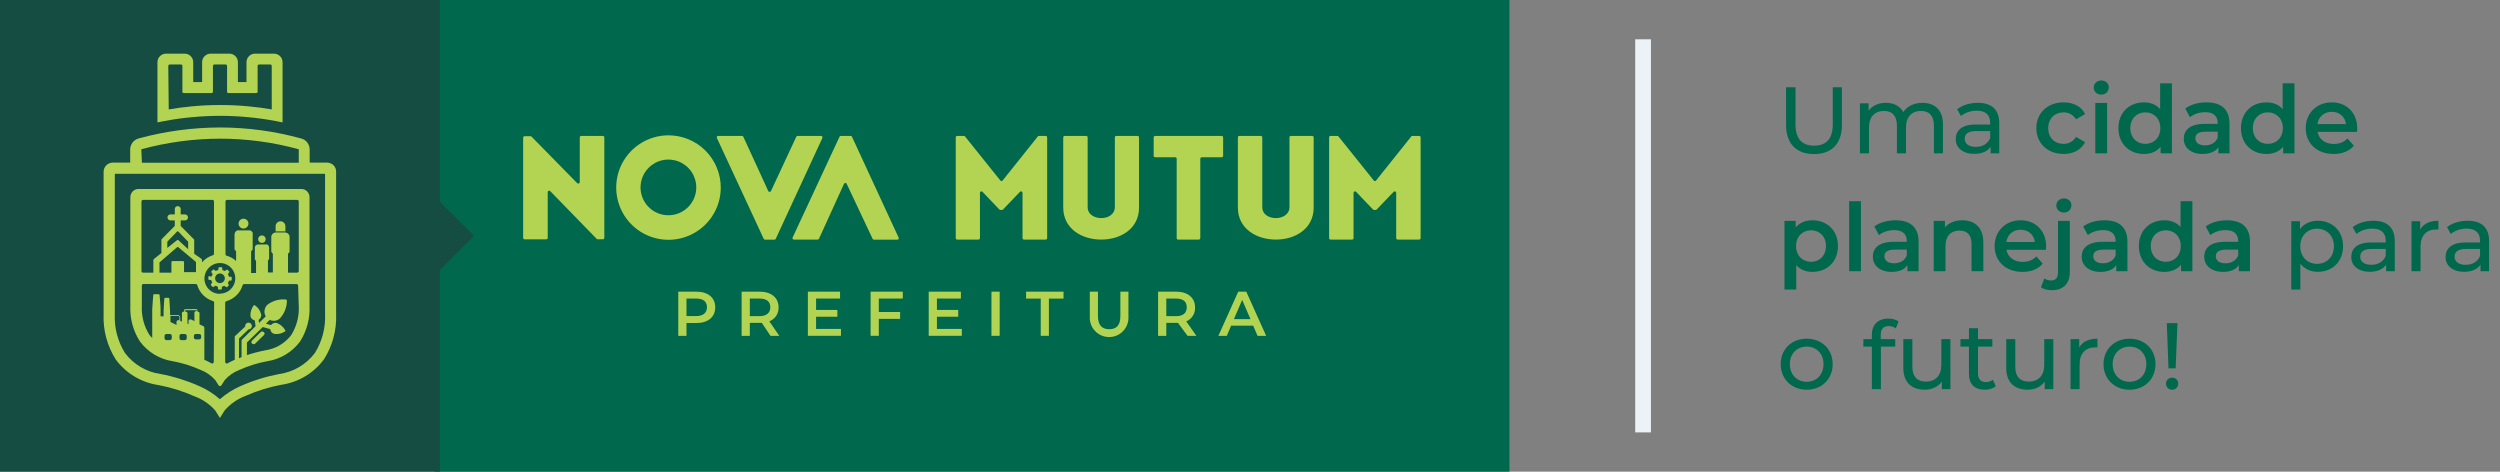 <svg width="318" height="60" viewBox="0 0 318 60" fill="none" xmlns="http://www.w3.org/2000/svg">
<rect x="0" y="0" width="318" height="60" fill="#808080" stroke="none"/>
<path d="M192 0H55.275V60H192V0Z" fill="#00684C"/>
<path d="M55.95 0H0V60H55.95V0Z" fill="#164D42"/>
<path fill-rule="evenodd" clip-rule="evenodd" d="M55.275 24.987L60.292 30L55.275 35.013V24.987Z" fill="#164D42"/>
<path fill-rule="evenodd" clip-rule="evenodd" d="M27.999 14.734C26.812 14.734 25.615 14.791 24.427 14.905C23.222 15.013 22.024 15.181 20.836 15.408L20.028 15.57V7.908C20.026 7.767 20.053 7.627 20.107 7.496C20.161 7.366 20.241 7.248 20.342 7.149C20.441 7.048 20.559 6.967 20.689 6.912C20.82 6.856 20.96 6.827 21.102 6.826H23.506C23.647 6.827 23.787 6.856 23.918 6.912C24.048 6.967 24.166 7.048 24.265 7.149C24.466 7.351 24.578 7.624 24.579 7.908V10.443H25.71V7.908C25.708 7.767 25.735 7.627 25.788 7.496C25.842 7.366 25.922 7.248 26.023 7.149C26.122 7.048 26.24 6.967 26.371 6.912C26.501 6.856 26.642 6.827 26.783 6.826H29.187C29.329 6.827 29.469 6.856 29.599 6.912C29.73 6.967 29.848 7.048 29.947 7.149C30.147 7.351 30.26 7.624 30.261 7.908V10.443H31.353V7.908C31.353 7.764 31.382 7.621 31.438 7.487C31.494 7.354 31.577 7.234 31.68 7.133C31.784 7.032 31.907 6.953 32.041 6.9C32.176 6.847 32.32 6.822 32.465 6.826H34.868C35.01 6.827 35.15 6.856 35.281 6.912C35.411 6.967 35.529 7.048 35.628 7.149C35.829 7.351 35.941 7.624 35.942 7.908V15.57L35.125 15.408C33.947 15.181 32.757 15.013 31.562 14.905C30.375 14.791 29.187 14.734 27.999 14.734ZM21.455 8.259C21.424 8.292 21.406 8.337 21.406 8.383L21.463 13.918C22.413 13.756 23.363 13.623 24.313 13.538C25.548 13.415 26.783 13.358 28.018 13.358C29.253 13.356 30.486 13.416 31.714 13.538C32.664 13.623 33.614 13.756 34.564 13.918V8.383C34.564 8.337 34.547 8.292 34.515 8.259C34.483 8.225 34.44 8.205 34.393 8.203H32.94C32.894 8.205 32.85 8.225 32.818 8.259C32.786 8.292 32.769 8.337 32.769 8.383V11.668C32.766 11.714 32.746 11.758 32.713 11.789C32.679 11.821 32.634 11.839 32.588 11.839H29.054C29.009 11.839 28.965 11.821 28.933 11.789C28.901 11.757 28.883 11.713 28.883 11.668V8.383C28.883 8.337 28.865 8.292 28.833 8.259C28.802 8.225 28.758 8.205 28.712 8.203H27.258C27.212 8.205 27.169 8.225 27.137 8.259C27.105 8.292 27.087 8.337 27.087 8.383V11.668C27.085 11.714 27.065 11.758 27.031 11.789C26.997 11.821 26.953 11.839 26.907 11.839H23.382C23.359 11.84 23.335 11.836 23.314 11.829C23.292 11.82 23.272 11.808 23.255 11.792C23.238 11.776 23.224 11.757 23.215 11.736C23.206 11.714 23.201 11.691 23.201 11.668V8.383C23.201 8.337 23.184 8.292 23.152 8.259C23.12 8.225 23.077 8.205 23.03 8.203H21.577C21.531 8.205 21.487 8.225 21.455 8.259ZM38.727 24.116C38.854 24.168 38.97 24.245 39.068 24.342V24.351C39.164 24.447 39.241 24.561 39.293 24.686C39.345 24.812 39.372 24.947 39.371 25.082V38.924C39.445 40.507 39.03 42.074 38.184 43.415C37.685 44.094 37.056 44.668 36.333 45.103C35.611 45.538 34.809 45.826 33.975 45.95C32.77 46.173 31.597 46.54 30.479 47.041C29.744 47.314 29.091 47.768 28.579 48.361L28.161 49.016C28.14 49.045 28.114 49.069 28.082 49.086C28.051 49.102 28.016 49.111 27.98 49.111C27.946 49.11 27.913 49.101 27.883 49.085C27.853 49.068 27.828 49.044 27.809 49.016L27.391 48.361C26.876 47.771 26.224 47.318 25.491 47.041C24.373 46.54 23.199 46.173 21.995 45.95C21.16 45.826 20.359 45.538 19.636 45.103C18.914 44.668 18.285 44.094 17.786 43.415C16.933 42.077 16.512 40.509 16.579 38.924V25.082C16.579 24.945 16.605 24.809 16.657 24.682C16.71 24.555 16.786 24.439 16.883 24.342C16.979 24.245 17.093 24.169 17.218 24.117C17.344 24.064 17.479 24.038 17.615 24.038H38.326C38.464 24.038 38.6 24.064 38.727 24.116ZM18.053 25.489C18.015 25.527 17.995 25.579 17.995 25.633V34.481C17.997 34.533 18.019 34.583 18.056 34.62C18.093 34.656 18.142 34.678 18.194 34.681H19.506V33.105C19.506 33.074 19.513 33.044 19.526 33.016C19.539 32.988 19.558 32.963 19.581 32.943L20.532 32.184V30.541C20.532 30.511 20.539 30.48 20.552 30.452C20.565 30.425 20.584 30.4 20.608 30.38L22.232 28.737V28.035H21.681C21.58 28.035 21.484 27.995 21.412 27.924C21.341 27.852 21.301 27.756 21.301 27.655C21.301 27.554 21.341 27.458 21.412 27.387C21.484 27.315 21.58 27.275 21.681 27.275H22.232V26.658C22.224 26.604 22.227 26.549 22.242 26.496C22.256 26.443 22.283 26.394 22.318 26.352C22.354 26.31 22.398 26.277 22.448 26.254C22.498 26.231 22.552 26.219 22.608 26.219C22.662 26.219 22.717 26.231 22.767 26.254C22.817 26.277 22.861 26.31 22.897 26.352C22.932 26.394 22.958 26.443 22.973 26.496C22.988 26.549 22.991 26.604 22.983 26.658V27.275H23.534C23.635 27.275 23.731 27.315 23.802 27.387C23.874 27.458 23.914 27.554 23.914 27.655C23.914 27.756 23.874 27.852 23.802 27.924C23.731 27.995 23.635 28.035 23.534 28.035H22.983V28.737L24.607 30.38C24.632 30.396 24.653 30.417 24.669 30.441C24.686 30.466 24.697 30.493 24.702 30.522V32.279L25.652 32.943C25.676 32.977 25.689 33.016 25.691 33.057V33.37C25.733 33.315 25.781 33.264 25.833 33.218C26.182 32.873 26.609 32.616 27.078 32.468C27.119 32.456 27.154 32.431 27.18 32.397C27.206 32.363 27.22 32.321 27.22 32.279V25.633C27.22 25.579 27.199 25.527 27.162 25.489C27.125 25.45 27.074 25.427 27.021 25.424H18.194C18.141 25.427 18.09 25.45 18.053 25.489ZM22.608 31.403C22.588 31.403 22.569 31.411 22.555 31.424L20.285 33.38V34.681H21.805V33.332C21.805 33.301 21.816 33.271 21.837 33.248C21.859 33.225 21.888 33.211 21.919 33.209H23.296C23.327 33.211 23.356 33.225 23.378 33.248C23.399 33.271 23.41 33.301 23.41 33.332V34.614H24.93V33.323L22.66 31.424C22.646 31.411 22.627 31.403 22.608 31.403ZM21.282 30.741V31.538L22.546 30.532C22.564 30.519 22.585 30.512 22.608 30.512C22.63 30.512 22.651 30.519 22.669 30.532L23.933 31.699V30.75L22.669 29.43C22.651 29.424 22.631 29.424 22.612 29.43C22.602 29.426 22.59 29.424 22.579 29.424C22.567 29.424 22.556 29.426 22.546 29.43L21.282 30.741ZM25.51 43.099C25.556 43.055 25.584 42.994 25.586 42.931V42.722C25.584 42.658 25.556 42.597 25.51 42.553C25.464 42.509 25.403 42.484 25.339 42.484H24.902C24.839 42.484 24.779 42.509 24.734 42.554C24.689 42.598 24.664 42.659 24.664 42.722V42.931C24.664 42.993 24.689 43.054 24.734 43.098C24.779 43.143 24.839 43.168 24.902 43.168H25.339C25.403 43.168 25.464 43.143 25.51 43.099ZM25.035 39.56V39.427L25.006 39.541C25.006 39.541 25.025 39.456 24.949 39.456H23.61H23.562V39.627C23.724 39.646 23.847 39.722 23.847 39.807V41.174L23.98 41.241V40.851C23.982 40.811 23.993 40.772 24.013 40.738C24.033 40.703 24.061 40.673 24.094 40.652C24.13 40.631 24.171 40.62 24.213 40.62C24.255 40.62 24.296 40.631 24.332 40.652L24.731 40.842V39.741C24.731 39.646 24.864 39.56 25.035 39.56ZM23.752 43.025V42.722C23.75 42.658 23.723 42.597 23.677 42.553C23.631 42.509 23.569 42.484 23.505 42.484H23.068C23.005 42.484 22.945 42.509 22.9 42.554C22.856 42.598 22.831 42.659 22.831 42.722V43.025C22.831 43.088 22.856 43.149 22.9 43.193C22.945 43.238 23.005 43.263 23.068 43.263H23.505C23.569 43.263 23.631 43.238 23.677 43.194C23.723 43.15 23.75 43.089 23.752 43.025ZM22.683 40.715C22.725 40.715 22.766 40.726 22.802 40.747V40.718C22.822 40.605 22.834 40.491 22.84 40.377C22.832 40.326 22.807 40.28 22.769 40.245C22.731 40.211 22.682 40.19 22.631 40.187H21.681V40.956L22.147 41.184L22.451 41.336V40.946C22.452 40.906 22.463 40.867 22.483 40.833C22.503 40.798 22.531 40.768 22.565 40.747C22.601 40.726 22.642 40.715 22.683 40.715ZM21.852 43.025V42.722C21.85 42.658 21.823 42.597 21.776 42.553C21.73 42.509 21.669 42.484 21.605 42.484H21.168C21.105 42.484 21.045 42.509 21 42.554C20.956 42.598 20.931 42.659 20.931 42.722V43.025C20.931 43.088 20.956 43.149 21 43.193C21.045 43.238 21.105 43.263 21.168 43.263H21.605C21.669 43.263 21.73 43.238 21.776 43.194C21.823 43.15 21.85 43.089 21.852 43.025ZM27.165 46.14C27.183 46.108 27.192 46.072 27.192 46.035L27.239 38.497C27.239 38.453 27.226 38.41 27.2 38.374C27.175 38.338 27.138 38.312 27.097 38.298C26.628 38.15 26.201 37.893 25.852 37.548C25.494 37.191 25.233 36.751 25.092 36.266C25.078 36.224 25.051 36.188 25.015 36.162C24.979 36.137 24.936 36.123 24.892 36.123H18.242C18.216 36.123 18.19 36.129 18.166 36.139C18.141 36.149 18.119 36.163 18.101 36.182C18.082 36.2 18.068 36.222 18.058 36.247C18.047 36.271 18.042 36.297 18.042 36.323V38.896C17.977 40.191 18.308 41.477 18.992 42.579C19.103 42.729 19.227 42.869 19.363 42.997V41.288V40.889V39.351C19.392 38.763 19.496 37.519 19.496 37.519C19.5 37.492 19.515 37.468 19.535 37.45C19.556 37.433 19.583 37.424 19.61 37.424H20.189C20.215 37.426 20.239 37.436 20.258 37.453C20.277 37.471 20.29 37.494 20.294 37.519L20.296 37.537L20.299 37.566L20.299 37.566C20.322 37.798 20.427 38.829 20.427 39.351V40.234H20.807V39.532L20.902 37.975C20.907 37.946 20.922 37.921 20.945 37.903C20.968 37.885 20.997 37.877 21.026 37.88H21.434C21.46 37.882 21.484 37.892 21.503 37.909C21.522 37.926 21.534 37.95 21.539 37.975L21.634 39.589V40.073H22.584C22.664 40.075 22.742 40.105 22.804 40.156C22.866 40.208 22.909 40.279 22.926 40.358V40.823L23.144 40.908V39.807C23.144 39.712 23.268 39.627 23.429 39.627V39.446C23.439 39.323 23.543 39.323 23.61 39.323H24.246C24.49 39.307 24.734 39.307 24.978 39.323C25.016 39.332 25.051 39.353 25.075 39.385C25.099 39.416 25.112 39.454 25.111 39.494V39.627C25.263 39.646 25.377 39.722 25.377 39.807V41.25L25.861 41.487C25.902 41.507 25.936 41.538 25.96 41.577C25.983 41.616 25.995 41.66 25.994 41.706V45.731V45.798H26.09L26.669 46.092L26.887 46.215C26.918 46.234 26.952 46.243 26.987 46.243C27.023 46.243 27.057 46.234 27.087 46.215C27.119 46.198 27.146 46.172 27.165 46.14ZM26.855 37.039C27.175 37.258 27.554 37.375 27.942 37.377L27.98 37.348C28.3 37.348 28.616 37.269 28.898 37.118C29.18 36.967 29.421 36.749 29.599 36.483C29.777 36.217 29.886 35.911 29.918 35.593C29.949 35.274 29.901 34.953 29.779 34.657C29.656 34.361 29.462 34.101 29.215 33.898C28.967 33.695 28.674 33.556 28.36 33.493C28.045 33.431 27.721 33.447 27.414 33.539C27.108 33.632 26.829 33.799 26.602 34.025C26.322 34.294 26.129 34.639 26.047 35.019C25.965 35.398 25.997 35.792 26.142 36.152C26.285 36.513 26.534 36.821 26.855 37.039ZM37.053 42.608C37.737 41.505 38.069 40.22 38.003 38.924L37.918 36.332C37.918 36.305 37.913 36.279 37.902 36.254C37.891 36.229 37.876 36.207 37.856 36.188C37.837 36.169 37.813 36.155 37.788 36.145C37.763 36.136 37.736 36.132 37.709 36.133H31.058C31.014 36.133 30.971 36.146 30.936 36.172C30.9 36.197 30.873 36.234 30.859 36.275C30.718 36.757 30.457 37.195 30.099 37.548C29.733 37.909 29.282 38.173 28.788 38.316C28.745 38.329 28.708 38.356 28.682 38.392C28.656 38.428 28.643 38.472 28.645 38.516V46.035C28.644 46.072 28.654 46.108 28.672 46.14C28.69 46.172 28.717 46.198 28.75 46.215C28.782 46.234 28.817 46.243 28.854 46.243C28.891 46.243 28.927 46.234 28.959 46.215L29.13 46.111C29.214 46.071 29.295 46.03 29.376 45.99L29.377 45.99L29.378 45.989L29.378 45.989L29.379 45.989L29.379 45.989L29.379 45.989L29.379 45.989L29.379 45.989C29.543 45.908 29.702 45.829 29.861 45.76V42.911C29.853 42.874 29.853 42.835 29.861 42.798C29.881 42.762 29.907 42.73 29.937 42.703L30.089 42.57L31.182 41.544C31.178 41.519 31.178 41.494 31.182 41.468C31.182 41.384 31.207 41.301 31.254 41.231C31.301 41.161 31.368 41.106 31.446 41.074C31.524 41.041 31.61 41.033 31.693 41.049C31.776 41.066 31.852 41.107 31.912 41.166C31.971 41.226 32.012 41.302 32.029 41.385C32.045 41.468 32.037 41.554 32.004 41.632C31.972 41.71 31.917 41.777 31.847 41.824C31.777 41.871 31.694 41.896 31.609 41.896L30.403 43.063V45.57L30.726 45.418V43.415C30.716 43.364 30.716 43.313 30.726 43.263C30.796 43.166 30.879 43.08 30.973 43.006L32.512 41.487L32.407 40.756C32.309 40.733 32.215 40.691 32.132 40.633C31.986 40.525 31.887 40.365 31.856 40.187C31.829 39.693 31.985 39.206 32.294 38.82C32.308 38.806 32.326 38.799 32.346 38.799C32.365 38.799 32.384 38.806 32.398 38.82C32.813 39.093 33.109 39.514 33.224 39.997C33.248 40.171 33.204 40.348 33.101 40.491C33.046 40.568 32.975 40.633 32.892 40.681L32.949 41.079L33.804 40.244C33.683 40.041 33.627 39.806 33.643 39.57C33.657 39.263 33.79 38.974 34.013 38.763C34.686 38.251 35.528 38.013 36.369 38.098C36.402 38.098 36.433 38.111 36.457 38.134C36.48 38.157 36.493 38.189 36.493 38.222C36.495 39.069 36.176 39.887 35.6 40.51C35.374 40.713 35.077 40.819 34.773 40.804C34.611 40.801 34.452 40.762 34.308 40.69L33.823 41.174L34.469 41.355C34.527 41.285 34.594 41.224 34.669 41.174C34.822 41.079 35.005 41.045 35.182 41.079C35.658 41.246 36.054 41.585 36.293 42.029C36.307 42.043 36.314 42.061 36.314 42.081C36.314 42.1 36.307 42.119 36.293 42.133C35.887 42.417 35.389 42.539 34.897 42.475C34.725 42.428 34.576 42.32 34.479 42.171C34.424 42.074 34.389 41.968 34.374 41.858L33.424 41.601L31.41 43.566V45.171C32.168 44.917 32.943 44.714 33.728 44.563C35.052 44.377 36.247 43.673 37.053 42.608ZM37.939 34.623C37.978 34.586 38.001 34.535 38.003 34.481V25.633C38.004 25.603 37.998 25.573 37.985 25.546C37.973 25.518 37.955 25.494 37.932 25.474C37.91 25.454 37.883 25.44 37.855 25.431C37.826 25.422 37.796 25.42 37.766 25.424H28.883C28.856 25.424 28.829 25.43 28.804 25.44C28.779 25.451 28.757 25.466 28.738 25.486C28.72 25.505 28.705 25.529 28.696 25.554C28.686 25.579 28.682 25.606 28.683 25.633V32.326C28.681 32.37 28.694 32.414 28.72 32.45C28.746 32.486 28.783 32.513 28.826 32.525C29.23 32.639 29.605 32.836 29.928 33.105L30.032 33.228V31.965L29.833 31.728V29.829C29.834 29.754 29.85 29.68 29.88 29.611C29.909 29.543 29.951 29.482 30.004 29.43C30.056 29.379 30.117 29.337 30.184 29.307C30.256 29.293 30.331 29.293 30.403 29.307H31.619C31.688 29.293 31.759 29.293 31.828 29.307C31.898 29.337 31.962 29.379 32.018 29.43C32.068 29.484 32.109 29.545 32.141 29.611C32.156 29.683 32.156 29.757 32.141 29.829V31.728L31.942 31.965V34.728H32.569V33.181L32.417 33V31.548C32.407 31.488 32.407 31.427 32.417 31.367C32.443 31.314 32.478 31.266 32.522 31.225C32.606 31.143 32.718 31.096 32.835 31.092H33.785C33.841 31.078 33.9 31.078 33.956 31.092C34.012 31.114 34.063 31.146 34.108 31.187C34.145 31.23 34.177 31.278 34.203 31.329C34.222 31.384 34.231 31.442 34.232 31.5V32.953L34.08 33.133V34.661H34.707V32.279L34.507 32.041V30.142C34.509 29.992 34.571 29.849 34.678 29.744C34.728 29.689 34.79 29.647 34.859 29.62C34.928 29.59 35.002 29.574 35.077 29.573H36.265C36.34 29.574 36.414 29.59 36.483 29.62C36.619 29.68 36.728 29.788 36.787 29.924C36.818 29.993 36.834 30.067 36.835 30.142V32.041L36.635 32.279V34.681H37.794C37.848 34.681 37.9 34.66 37.939 34.623ZM42.431 21.029C42.324 20.92 42.197 20.834 42.056 20.776C41.916 20.717 41.766 20.687 41.614 20.687H39.39V19.035C39.391 18.718 39.291 18.409 39.105 18.152C38.914 17.891 38.639 17.703 38.326 17.62C34.963 16.691 31.489 16.218 27.999 16.215C24.494 16.221 21.006 16.691 17.624 17.611C17.315 17.698 17.043 17.885 16.851 18.143C16.659 18.4 16.556 18.714 16.56 19.035V20.687H14.337C14.032 20.689 13.74 20.811 13.523 21.025C13.307 21.24 13.183 21.531 13.178 21.835V39.94C13.092 41.983 13.632 44.003 14.726 45.731C15.37 46.602 16.18 47.338 17.11 47.895C18.039 48.452 19.07 48.82 20.142 48.978C21.743 49.277 23.302 49.764 24.788 50.43C25.786 50.803 26.677 51.416 27.381 52.215L27.971 53.165L28.569 52.215C29.267 51.404 30.155 50.778 31.153 50.392C32.642 49.727 34.205 49.239 35.809 48.94C36.88 48.784 37.91 48.416 38.838 47.859C39.766 47.301 40.574 46.565 41.215 45.693C42.302 43.977 42.839 41.969 42.754 39.94V21.835C42.757 21.534 42.641 21.244 42.431 21.029ZM17.976 19.035C17.975 19.019 17.975 19.003 17.976 18.987C21.24 18.099 24.607 17.646 27.989 17.639C31.373 17.637 34.741 18.091 38.003 18.987C38.005 19.006 38.005 19.025 38.003 19.044V20.696H18.052L17.976 19.035ZM41.347 39.921C41.433 41.672 40.982 43.407 40.055 44.896C39.516 45.618 38.838 46.226 38.062 46.686C37.286 47.145 36.426 47.447 35.533 47.573C33.819 47.897 32.148 48.419 30.555 49.13C29.615 49.547 28.744 50.104 27.971 50.782C27.2 50.1 26.328 49.543 25.386 49.13C23.796 48.419 22.129 47.896 20.417 47.573C19.524 47.447 18.665 47.145 17.889 46.686C17.113 46.226 16.435 45.618 15.895 44.896C14.968 43.407 14.518 41.672 14.603 39.921V22.111H41.347V39.921ZM29.377 35.696H29.168C29.148 35.702 29.131 35.713 29.117 35.728C29.104 35.743 29.095 35.762 29.092 35.782C29.071 35.84 29.045 35.898 29.016 35.953C29.004 35.971 28.998 35.992 28.998 36.014C28.998 36.036 29.004 36.058 29.016 36.076L29.083 36.181C29.099 36.201 29.108 36.226 29.108 36.252C29.108 36.278 29.099 36.303 29.083 36.323L28.988 36.418L28.883 36.513C28.864 36.528 28.841 36.537 28.817 36.537C28.792 36.537 28.769 36.528 28.75 36.513L28.579 36.38C28.56 36.371 28.539 36.366 28.517 36.366C28.496 36.366 28.475 36.371 28.455 36.38L28.294 36.446C28.274 36.452 28.257 36.463 28.243 36.478C28.23 36.493 28.221 36.512 28.218 36.532V36.741C28.212 36.764 28.198 36.785 28.18 36.8C28.161 36.816 28.138 36.825 28.113 36.826H27.828C27.804 36.825 27.781 36.816 27.762 36.8C27.743 36.785 27.73 36.764 27.724 36.741V36.532C27.718 36.51 27.707 36.491 27.692 36.474C27.677 36.458 27.659 36.445 27.638 36.437L27.467 36.37C27.451 36.358 27.431 36.351 27.41 36.351C27.39 36.351 27.369 36.358 27.353 36.37L27.182 36.484C27.162 36.501 27.137 36.509 27.111 36.509C27.085 36.509 27.06 36.501 27.04 36.484L26.84 36.285C26.826 36.266 26.819 36.242 26.819 36.218C26.819 36.195 26.826 36.171 26.84 36.152L26.963 35.981C26.975 35.963 26.982 35.941 26.982 35.919C26.982 35.898 26.975 35.876 26.963 35.858C26.936 35.803 26.913 35.746 26.897 35.687C26.887 35.668 26.874 35.652 26.857 35.639C26.841 35.626 26.822 35.616 26.802 35.611H26.593C26.569 35.606 26.547 35.593 26.531 35.574C26.515 35.555 26.507 35.531 26.507 35.507V35.231C26.506 35.218 26.507 35.205 26.512 35.192C26.516 35.179 26.523 35.168 26.532 35.158C26.541 35.148 26.551 35.14 26.564 35.135C26.576 35.129 26.589 35.127 26.602 35.127L26.849 35.184C26.871 35.181 26.891 35.173 26.908 35.159C26.925 35.146 26.937 35.128 26.945 35.108C26.96 35.047 26.986 34.989 27.02 34.937C27.03 34.918 27.035 34.897 27.035 34.875C27.035 34.854 27.03 34.833 27.02 34.813L26.897 34.642C26.881 34.624 26.873 34.6 26.873 34.576C26.873 34.552 26.881 34.528 26.897 34.51L27.002 34.405L27.096 34.31C27.115 34.295 27.139 34.286 27.163 34.286C27.187 34.286 27.211 34.295 27.23 34.31L27.401 34.434C27.419 34.446 27.441 34.452 27.462 34.452C27.484 34.452 27.506 34.446 27.524 34.434L27.705 34.367C27.726 34.361 27.744 34.349 27.758 34.332C27.772 34.315 27.78 34.294 27.781 34.272V34.073C27.787 34.049 27.8 34.028 27.819 34.013C27.838 33.998 27.861 33.989 27.885 33.987H28.17C28.195 33.989 28.218 33.998 28.237 34.013C28.255 34.028 28.269 34.049 28.275 34.073V34.282C28.277 34.303 28.286 34.323 28.299 34.34C28.313 34.357 28.331 34.37 28.351 34.377L28.522 34.443C28.54 34.455 28.562 34.461 28.584 34.461C28.606 34.461 28.627 34.455 28.645 34.443L28.807 34.32C28.827 34.304 28.852 34.295 28.878 34.295C28.904 34.295 28.929 34.304 28.95 34.32L29.045 34.424L29.149 34.519C29.163 34.538 29.171 34.562 29.171 34.586C29.171 34.609 29.163 34.633 29.149 34.652L29.026 34.823C29.014 34.841 29.007 34.863 29.007 34.885C29.007 34.907 29.014 34.928 29.026 34.946C29.052 35.002 29.074 35.059 29.092 35.117C29.097 35.138 29.108 35.157 29.123 35.172C29.138 35.187 29.157 35.198 29.178 35.203H29.387C29.41 35.209 29.431 35.222 29.447 35.241C29.462 35.26 29.471 35.283 29.472 35.307V35.592C29.471 35.617 29.46 35.642 29.443 35.661C29.426 35.679 29.402 35.692 29.377 35.696ZM27.745 35.966C27.82 35.996 27.9 36.011 27.98 36.01C28.061 36.01 28.142 35.994 28.217 35.963C28.292 35.932 28.36 35.886 28.417 35.829C28.474 35.772 28.52 35.704 28.551 35.629C28.582 35.554 28.598 35.474 28.598 35.392C28.593 35.23 28.525 35.075 28.408 34.962C28.291 34.848 28.134 34.785 27.971 34.785C27.809 34.787 27.654 34.854 27.54 34.969C27.426 35.084 27.363 35.24 27.363 35.402C27.363 35.483 27.379 35.562 27.41 35.637C27.441 35.711 27.487 35.779 27.544 35.835C27.602 35.892 27.67 35.936 27.745 35.966ZM30.973 29.07C31.319 29.07 31.6 28.789 31.6 28.443C31.6 28.097 31.319 27.817 30.973 27.817C30.627 27.817 30.346 28.097 30.346 28.443C30.346 28.789 30.627 29.07 30.973 29.07ZM33.135 29.976C33.194 29.953 33.256 29.942 33.32 29.943C33.446 29.943 33.566 29.993 33.656 30.082C33.745 30.171 33.795 30.292 33.795 30.418C33.796 30.481 33.785 30.544 33.761 30.602C33.738 30.661 33.703 30.714 33.659 30.759C33.615 30.805 33.562 30.84 33.504 30.865C33.445 30.889 33.383 30.902 33.32 30.902C33.191 30.902 33.068 30.851 32.977 30.76C32.886 30.669 32.835 30.546 32.835 30.418C32.835 30.355 32.847 30.292 32.872 30.234C32.897 30.176 32.932 30.123 32.977 30.079C33.023 30.034 33.076 30 33.135 29.976ZM35.685 28.149C35.519 28.149 35.359 28.215 35.242 28.332C35.124 28.45 35.058 28.609 35.058 28.775V29.43H36.303V28.813C36.308 28.729 36.296 28.644 36.267 28.564C36.239 28.484 36.194 28.411 36.137 28.349C36.079 28.287 36.009 28.237 35.931 28.203C35.854 28.168 35.77 28.15 35.685 28.149ZM33.424 42.18C33.491 42.191 33.551 42.225 33.596 42.275C33.637 42.33 33.657 42.397 33.653 42.465C33.641 42.531 33.607 42.591 33.557 42.636L32.398 43.766C32.337 43.788 32.269 43.788 32.208 43.766C32.138 43.758 32.074 43.724 32.028 43.671C31.989 43.616 31.972 43.548 31.98 43.481C31.988 43.411 32.022 43.347 32.075 43.301L33.225 42.18C33.289 42.157 33.36 42.157 33.424 42.18Z" fill="#B3D353"/>
<path fill-rule="evenodd" clip-rule="evenodd" d="M86.276 37.101H88.585C90.057 37.101 90.979 37.861 90.979 39.095C90.979 40.329 90.057 41.089 88.585 41.089H87.321V42.722H86.276V37.101ZM87.321 40.206H88.537C89.449 40.206 89.924 39.788 89.924 39.086C89.924 38.383 89.487 37.975 88.537 37.975H87.321V40.206ZM96.641 37.101C98.085 37.101 99.035 37.851 99.035 39.095C99.052 39.477 98.946 39.855 98.735 40.174C98.523 40.493 98.216 40.736 97.857 40.87L99.13 42.722H98.009L96.907 41.07H95.378V42.722H94.333V37.101H96.641ZM95.378 40.215H96.594C97.506 40.215 97.981 39.788 97.981 39.086C97.981 38.383 97.544 37.975 96.594 37.975H95.378V40.215ZM103.805 40.291H106.513V39.427H103.805V37.975H106.855V37.101H102.76V42.712H106.969V41.839H103.805V40.291ZM111.785 42.712H110.74V37.101H114.835V37.975H111.785V39.684H114.493V40.557H111.785V42.712ZM119.177 40.291H121.885V39.427H119.177V37.975H122.227V37.101H118.132V42.712H122.341V41.839H119.177V40.291ZM126.113 37.101H127.158V42.712H126.113V37.101ZM130.521 37.984H132.383V42.712H133.419V37.984H135.281V37.101H130.521V37.984ZM141.095 41.877C141.998 41.877 142.511 41.383 142.511 40.225V37.101H143.537V40.263C143.558 40.598 143.51 40.934 143.396 41.25C143.282 41.565 143.104 41.855 142.874 42.099C142.644 42.344 142.366 42.539 142.058 42.672C141.749 42.806 141.417 42.874 141.081 42.874C140.745 42.874 140.412 42.806 140.104 42.672C139.796 42.539 139.518 42.344 139.288 42.099C139.058 41.855 138.88 41.565 138.766 41.25C138.652 40.934 138.604 40.598 138.625 40.263V37.101H139.661V40.225C139.661 41.383 140.193 41.877 141.095 41.877ZM152.012 39.095C152.012 37.851 151.062 37.101 149.618 37.101H147.309V42.722H148.354V41.07H149.836L151.062 42.722H152.183L150.891 40.88C151.24 40.736 151.536 40.487 151.737 40.167C151.938 39.847 152.034 39.472 152.012 39.095ZM149.57 40.215H148.354V37.975H149.57C150.52 37.975 150.957 38.383 150.957 39.086C150.957 39.788 150.511 40.215 149.599 40.215H149.57ZM157.503 37.101H158.529L161.056 42.722H159.964L159.403 41.421H156.6L156.049 42.722H154.976L157.503 37.101ZM158.006 38.146L156.952 40.595H159.061L158.006 38.146Z" fill="#B3D353"/>
<path fill-rule="evenodd" clip-rule="evenodd" d="M81.337 18.332C82.43 17.602 83.716 17.212 85.031 17.212C86.795 17.212 88.487 17.912 89.734 19.159C90.981 20.405 91.682 22.095 91.682 23.858C91.682 25.172 91.292 26.457 90.561 27.55C89.83 28.643 88.792 29.494 87.576 29.997C86.361 30.5 85.024 30.632 83.734 30.376C82.444 30.119 81.259 29.486 80.329 28.557C79.399 27.628 78.765 26.443 78.509 25.154C78.252 23.865 78.384 22.529 78.887 21.315C79.391 20.1 80.243 19.062 81.337 18.332ZM83.06 26.788C83.644 27.176 84.33 27.382 85.031 27.38C85.97 27.377 86.869 27.003 87.531 26.339C88.194 25.675 88.566 24.776 88.566 23.839C88.566 23.138 88.358 22.453 87.968 21.87C87.578 21.288 87.024 20.834 86.376 20.566C85.728 20.299 85.015 20.229 84.327 20.366C83.639 20.504 83.008 20.842 82.513 21.338C82.017 21.834 81.681 22.466 81.545 23.154C81.409 23.841 81.481 24.554 81.751 25.201C82.02 25.847 82.476 26.4 83.06 26.788ZM133.01 17.288H132.155C132.128 17.287 132.101 17.292 132.076 17.304C132.051 17.316 132.029 17.333 132.013 17.355L127.538 22.956C127.522 22.979 127.5 22.997 127.476 23.011C127.451 23.024 127.423 23.031 127.395 23.032C127.366 23.033 127.336 23.026 127.31 23.013C127.283 23 127.26 22.98 127.243 22.956L122.75 17.355C122.733 17.332 122.712 17.314 122.687 17.303C122.662 17.291 122.634 17.286 122.607 17.288H121.752C121.704 17.288 121.658 17.307 121.624 17.341C121.59 17.375 121.571 17.421 121.571 17.468V30.285C121.57 30.309 121.574 30.334 121.582 30.357C121.591 30.38 121.604 30.401 121.621 30.419C121.638 30.436 121.658 30.451 121.681 30.46C121.703 30.47 121.727 30.475 121.752 30.475H124.46C124.51 30.475 124.558 30.455 124.594 30.419C124.63 30.384 124.65 30.335 124.65 30.285V24.522C124.648 24.485 124.658 24.449 124.678 24.418C124.699 24.387 124.729 24.364 124.764 24.351C124.799 24.337 124.838 24.334 124.876 24.343C124.913 24.351 124.947 24.371 124.973 24.399L127.12 26.649C127.155 26.685 127.203 26.705 127.253 26.706H127.452C127.477 26.707 127.502 26.702 127.525 26.692C127.548 26.682 127.569 26.668 127.585 26.649L129.742 24.399C129.767 24.372 129.799 24.353 129.834 24.344C129.87 24.336 129.907 24.338 129.942 24.351C129.977 24.363 130.009 24.386 130.031 24.417C130.053 24.448 130.065 24.485 130.065 24.522V30.285C130.065 30.335 130.085 30.384 130.121 30.419C130.156 30.455 130.205 30.475 130.255 30.475H133.01C133.061 30.475 133.109 30.455 133.145 30.419C133.18 30.384 133.2 30.335 133.2 30.285V17.468C133.198 17.42 133.177 17.374 133.141 17.34C133.106 17.307 133.059 17.288 133.01 17.288ZM180.513 17.288H179.658C179.631 17.287 179.604 17.292 179.579 17.304C179.554 17.315 179.533 17.333 179.516 17.354L175.041 22.956C175.024 22.98 175.001 22.999 174.974 23.013C174.948 23.026 174.919 23.032 174.889 23.032C174.861 23.031 174.833 23.024 174.809 23.011C174.784 22.997 174.763 22.979 174.746 22.956L170.253 17.354C170.236 17.333 170.214 17.315 170.189 17.304C170.165 17.292 170.137 17.287 170.11 17.288H169.255C169.206 17.288 169.159 17.307 169.124 17.34C169.089 17.374 169.067 17.42 169.065 17.468V30.285C169.065 30.335 169.085 30.384 169.121 30.419C169.156 30.455 169.205 30.475 169.255 30.475H171.991C172.016 30.475 172.04 30.47 172.063 30.46C172.085 30.45 172.105 30.436 172.122 30.419C172.139 30.401 172.152 30.38 172.161 30.357C172.169 30.334 172.173 30.309 172.172 30.285V24.522C172.172 24.484 172.184 24.448 172.206 24.417C172.228 24.386 172.259 24.363 172.295 24.351C172.329 24.338 172.367 24.335 172.402 24.344C172.438 24.352 172.47 24.372 172.495 24.399L174.651 26.649C174.687 26.684 174.734 26.705 174.784 26.706H174.984C175.034 26.705 175.082 26.684 175.117 26.649L177.274 24.399C177.298 24.372 177.33 24.352 177.366 24.344C177.402 24.335 177.439 24.338 177.473 24.351C177.509 24.363 177.54 24.386 177.563 24.417C177.585 24.448 177.597 24.484 177.597 24.522V30.285C177.595 30.309 177.599 30.334 177.608 30.357C177.616 30.38 177.629 30.401 177.646 30.419C177.663 30.436 177.683 30.45 177.706 30.46C177.728 30.47 177.753 30.475 177.777 30.475H180.513C180.564 30.475 180.612 30.455 180.648 30.419C180.683 30.384 180.703 30.335 180.703 30.285V17.468C180.701 17.42 180.68 17.374 180.645 17.34C180.609 17.307 180.562 17.288 180.513 17.288ZM164.201 17.288H166.899C166.924 17.287 166.949 17.29 166.973 17.299C166.996 17.307 167.018 17.32 167.036 17.337C167.055 17.354 167.07 17.374 167.081 17.396C167.091 17.419 167.098 17.443 167.099 17.468V26.402C167.099 29.07 164.8 30.475 162.291 30.475C159.783 30.475 157.456 29.06 157.456 26.402V17.468C157.458 17.421 157.478 17.377 157.511 17.343C157.544 17.31 157.589 17.29 157.636 17.288H160.372C160.421 17.288 160.468 17.307 160.503 17.34C160.539 17.374 160.56 17.42 160.562 17.468V26.335C160.562 27.323 161.465 27.741 162.301 27.741C163.137 27.741 164.021 27.285 164.021 26.335V17.468C164.021 17.421 164.04 17.375 164.073 17.341C164.107 17.307 164.153 17.288 164.201 17.288ZM155.394 17.288H146.938C146.889 17.288 146.842 17.307 146.807 17.34C146.772 17.374 146.751 17.42 146.748 17.468V19.813C146.748 19.864 146.768 19.912 146.804 19.948C146.839 19.983 146.888 20.003 146.938 20.003H149.484C149.533 20.003 149.58 20.022 149.615 20.055C149.651 20.089 149.672 20.135 149.674 20.184V30.285C149.673 30.309 149.677 30.334 149.685 30.357C149.694 30.38 149.707 30.401 149.724 30.419C149.741 30.436 149.761 30.451 149.784 30.46C149.806 30.47 149.83 30.475 149.855 30.475H152.487C152.537 30.475 152.585 30.455 152.621 30.419C152.657 30.384 152.677 30.335 152.677 30.285V20.184C152.679 20.135 152.7 20.089 152.736 20.055C152.771 20.022 152.818 20.003 152.867 20.003H155.394C155.444 20.003 155.493 19.983 155.528 19.948C155.564 19.912 155.584 19.864 155.584 19.813V17.468C155.581 17.42 155.56 17.374 155.525 17.34C155.49 17.307 155.443 17.288 155.394 17.288ZM141.998 17.288H144.696C144.745 17.288 144.792 17.307 144.827 17.34C144.862 17.374 144.883 17.42 144.886 17.468V26.402C144.886 29.07 142.587 30.475 140.079 30.475C137.57 30.475 135.243 29.07 135.243 26.402V17.468C135.245 17.421 135.265 17.377 135.298 17.343C135.331 17.31 135.376 17.29 135.423 17.288H138.159C138.208 17.288 138.255 17.307 138.29 17.34C138.326 17.374 138.347 17.42 138.349 17.468V26.335C138.349 27.323 139.271 27.741 140.098 27.741C140.924 27.741 141.808 27.285 141.808 26.335V17.468C141.81 17.42 141.831 17.374 141.867 17.34C141.902 17.307 141.949 17.288 141.998 17.288ZM76.68 17.288H73.934C73.886 17.288 73.839 17.307 73.803 17.34C73.768 17.374 73.747 17.42 73.745 17.468V23.165C73.745 23.203 73.734 23.239 73.714 23.271C73.694 23.303 73.665 23.329 73.63 23.345C73.595 23.359 73.556 23.362 73.519 23.354C73.481 23.345 73.448 23.326 73.421 23.298L67.617 17.383C67.6 17.364 67.579 17.35 67.556 17.34C67.533 17.33 67.508 17.325 67.484 17.326H66.733C66.684 17.326 66.637 17.345 66.602 17.378C66.567 17.412 66.545 17.458 66.543 17.506V30.256C66.543 30.307 66.563 30.355 66.599 30.391C66.634 30.426 66.683 30.446 66.733 30.446H69.479C69.529 30.446 69.577 30.426 69.613 30.391C69.649 30.355 69.669 30.307 69.669 30.256V24.437C69.667 24.4 69.677 24.363 69.697 24.332C69.718 24.302 69.748 24.278 69.783 24.266C69.818 24.252 69.857 24.249 69.895 24.257C69.932 24.266 69.966 24.285 69.992 24.313L75.892 30.38C75.908 30.398 75.929 30.413 75.952 30.423C75.975 30.433 76 30.438 76.025 30.437H76.68C76.731 30.437 76.779 30.417 76.815 30.381C76.85 30.346 76.87 30.297 76.87 30.247V17.468C76.868 17.42 76.847 17.374 76.811 17.34C76.776 17.307 76.729 17.288 76.68 17.288ZM104.594 17.373C104.576 17.347 104.552 17.325 104.524 17.31C104.496 17.295 104.464 17.288 104.432 17.288H101.458C101.423 17.287 101.387 17.296 101.357 17.314C101.327 17.333 101.302 17.36 101.287 17.392L98.067 24.304C98.051 24.335 98.026 24.362 97.996 24.38C97.966 24.399 97.931 24.409 97.895 24.408C97.86 24.41 97.825 24.401 97.794 24.382C97.764 24.363 97.74 24.336 97.725 24.304L94.551 17.392C94.535 17.361 94.511 17.334 94.481 17.316C94.45 17.297 94.416 17.288 94.38 17.288H91.35C91.318 17.288 91.286 17.295 91.258 17.31C91.23 17.325 91.206 17.347 91.188 17.373C91.174 17.401 91.166 17.432 91.166 17.464C91.166 17.495 91.174 17.526 91.188 17.554L97.145 30.38C97.16 30.412 97.184 30.439 97.215 30.458C97.245 30.476 97.28 30.486 97.316 30.484H98.504C98.539 30.486 98.575 30.476 98.605 30.458C98.635 30.439 98.66 30.412 98.675 30.38L104.603 17.563C104.617 17.533 104.624 17.5 104.622 17.467C104.621 17.434 104.611 17.402 104.594 17.373ZM106.959 17.288H108.213C108.248 17.289 108.282 17.301 108.311 17.321C108.34 17.341 108.362 17.369 108.375 17.402L114.303 30.218C114.319 30.246 114.327 30.277 114.327 30.308C114.327 30.34 114.319 30.371 114.303 30.399C114.286 30.425 114.262 30.447 114.233 30.462C114.205 30.477 114.174 30.485 114.142 30.484H111.168C111.132 30.486 111.097 30.476 111.067 30.458C111.036 30.439 111.012 30.412 110.997 30.38L107.7 23.383C107.686 23.349 107.662 23.321 107.631 23.301C107.601 23.281 107.566 23.27 107.529 23.269C107.493 23.271 107.458 23.282 107.428 23.302C107.398 23.322 107.374 23.35 107.358 23.383L104.175 30.37C104.16 30.403 104.136 30.43 104.106 30.448C104.075 30.467 104.04 30.476 104.004 30.475H100.983C100.951 30.475 100.92 30.468 100.891 30.453C100.863 30.438 100.839 30.416 100.822 30.389C100.806 30.362 100.797 30.331 100.797 30.299C100.797 30.267 100.806 30.236 100.822 30.209L106.788 17.392C106.803 17.36 106.827 17.333 106.858 17.314C106.888 17.296 106.923 17.287 106.959 17.288Z" fill="#B3D353"/>
<rect x="208" y="5" width="2" height="50" fill="#EDF2F7"/>
<path d="M230.74 19.596C232.96 19.596 234.292 18.312 234.292 15.876V11.1H233.128V15.828C233.128 17.688 232.264 18.528 230.752 18.528C229.24 18.528 228.388 17.688 228.388 15.828V11.1H227.188V15.876C227.188 18.312 228.532 19.596 230.74 19.596ZM244.54 13.08C243.46 13.08 242.572 13.536 242.092 14.256C241.672 13.464 240.856 13.08 239.884 13.08C238.924 13.08 238.144 13.44 237.688 14.088V13.14H236.584V19.5H237.736V16.224C237.736 14.844 238.492 14.112 239.644 14.112C240.688 14.112 241.288 14.724 241.288 15.972V19.5H242.44V16.224C242.44 14.844 243.196 14.112 244.348 14.112C245.392 14.112 245.992 14.724 245.992 15.972V19.5H247.144V15.84C247.144 13.968 246.088 13.08 244.54 13.08ZM251.58 13.08C250.56 13.08 249.612 13.368 248.952 13.896L249.432 14.76C249.924 14.34 250.692 14.076 251.448 14.076C252.588 14.076 253.152 14.64 253.152 15.612V15.84H251.328C249.432 15.84 248.772 16.68 248.772 17.7C248.772 18.804 249.684 19.572 251.124 19.572C252.12 19.572 252.828 19.236 253.212 18.66V19.5H254.304V15.66C254.304 13.92 253.32 13.08 251.58 13.08ZM251.316 18.684C250.44 18.684 249.912 18.288 249.912 17.652C249.912 17.112 250.236 16.668 251.376 16.668H253.152V17.556C252.864 18.288 252.18 18.684 251.316 18.684ZM262.49 19.584C263.738 19.584 264.734 19.044 265.226 18.084L264.074 17.412C263.69 18.024 263.114 18.3 262.478 18.3C261.374 18.3 260.534 17.544 260.534 16.296C260.534 15.06 261.374 14.292 262.478 14.292C263.114 14.292 263.69 14.568 264.074 15.18L265.226 14.508C264.734 13.536 263.738 13.02 262.49 13.02C260.462 13.02 259.022 14.376 259.022 16.296C259.022 18.216 260.462 19.584 262.49 19.584ZM267.279 12.036C267.843 12.036 268.239 11.628 268.239 11.1C268.239 10.608 267.831 10.236 267.279 10.236C266.727 10.236 266.319 10.632 266.319 11.136C266.319 11.64 266.727 12.036 267.279 12.036ZM266.523 19.5H268.023V13.092H266.523V19.5ZM274.768 10.596V13.884C274.264 13.296 273.532 13.02 272.704 13.02C270.844 13.02 269.464 14.304 269.464 16.296C269.464 18.288 270.844 19.584 272.704 19.584C273.58 19.584 274.324 19.284 274.828 18.672V19.5H276.268V10.596H274.768ZM272.884 18.3C271.804 18.3 270.976 17.52 270.976 16.296C270.976 15.072 271.804 14.292 272.884 14.292C273.964 14.292 274.792 15.072 274.792 16.296C274.792 17.52 273.964 18.3 272.884 18.3ZM280.678 13.02C279.646 13.02 278.65 13.284 277.966 13.812L278.554 14.904C279.034 14.508 279.778 14.268 280.498 14.268C281.566 14.268 282.094 14.784 282.094 15.66V15.756H280.438C278.494 15.756 277.774 16.596 277.774 17.664C277.774 18.78 278.698 19.584 280.162 19.584C281.122 19.584 281.818 19.272 282.178 18.72V19.5H283.594V15.744C283.594 13.896 282.526 13.02 280.678 13.02ZM280.474 18.492C279.706 18.492 279.25 18.144 279.25 17.604C279.25 17.136 279.526 16.752 280.546 16.752H282.094V17.496C281.842 18.156 281.206 18.492 280.474 18.492ZM290.354 10.596V13.884C289.85 13.296 289.118 13.02 288.29 13.02C286.43 13.02 285.05 14.304 285.05 16.296C285.05 18.288 286.43 19.584 288.29 19.584C289.166 19.584 289.91 19.284 290.414 18.672V19.5H291.854V10.596H290.354ZM288.47 18.3C287.39 18.3 286.562 17.52 286.562 16.296C286.562 15.072 287.39 14.292 288.47 14.292C289.55 14.292 290.378 15.072 290.378 16.296C290.378 17.52 289.55 18.3 288.47 18.3ZM299.84 16.332C299.84 14.328 298.472 13.02 296.6 13.02C294.692 13.02 293.288 14.388 293.288 16.296C293.288 18.204 294.68 19.584 296.828 19.584C297.932 19.584 298.832 19.224 299.408 18.54L298.604 17.616C298.148 18.084 297.584 18.312 296.864 18.312C295.748 18.312 294.968 17.712 294.788 16.776H299.816C299.828 16.632 299.84 16.452 299.84 16.332ZM296.6 14.22C297.584 14.22 298.292 14.856 298.412 15.78H294.776C294.92 14.844 295.628 14.22 296.6 14.22ZM230.536 28.02C229.66 28.02 228.916 28.32 228.412 28.932V28.092H226.984V36.828H228.484V33.72C229 34.308 229.72 34.584 230.536 34.584C232.408 34.584 233.788 33.288 233.788 31.296C233.788 29.316 232.408 28.02 230.536 28.02ZM230.368 33.3C229.288 33.3 228.46 32.52 228.46 31.296C228.46 30.072 229.288 29.292 230.368 29.292C231.448 29.292 232.264 30.072 232.264 31.296C232.264 32.52 231.448 33.3 230.368 33.3ZM235.211 34.5H236.711V25.596H235.211V34.5ZM241.127 28.02C240.095 28.02 239.099 28.284 238.415 28.812L239.003 29.904C239.483 29.508 240.227 29.268 240.947 29.268C242.015 29.268 242.543 29.784 242.543 30.66V30.756H240.887C238.943 30.756 238.223 31.596 238.223 32.664C238.223 33.78 239.147 34.584 240.611 34.584C241.571 34.584 242.267 34.272 242.627 33.72V34.5H244.043V30.744C244.043 28.896 242.975 28.02 241.127 28.02ZM240.923 33.492C240.155 33.492 239.699 33.144 239.699 32.604C239.699 32.136 239.975 31.752 240.995 31.752H242.543V32.496C242.291 33.156 241.655 33.492 240.923 33.492ZM249.604 28.02C248.668 28.02 247.888 28.332 247.396 28.92V28.092H245.968V34.5H247.468V31.26C247.468 29.976 248.188 29.328 249.256 29.328C250.216 29.328 250.78 29.88 250.78 31.02V34.5H252.28V30.828C252.28 28.896 251.14 28.02 249.604 28.02ZM260.266 31.332C260.266 29.328 258.898 28.02 257.026 28.02C255.118 28.02 253.714 29.388 253.714 31.296C253.714 33.204 255.106 34.584 257.254 34.584C258.358 34.584 259.258 34.224 259.834 33.54L259.03 32.616C258.574 33.084 258.01 33.312 257.29 33.312C256.174 33.312 255.394 32.712 255.214 31.776H260.242C260.254 31.632 260.266 31.452 260.266 31.332ZM257.026 29.22C258.01 29.22 258.718 29.856 258.838 30.78H255.202C255.346 29.844 256.054 29.22 257.026 29.22ZM262.523 27.036C263.087 27.036 263.483 26.628 263.483 26.1C263.483 25.608 263.075 25.236 262.523 25.236C261.971 25.236 261.563 25.632 261.563 26.136C261.563 26.64 261.971 27.036 262.523 27.036ZM261.047 36.912C262.475 36.912 263.279 36.024 263.279 34.62V28.092H261.779V34.656C261.779 35.34 261.467 35.676 260.915 35.676C260.579 35.676 260.267 35.592 260.039 35.424L259.607 36.54C259.955 36.804 260.495 36.912 261.047 36.912ZM267.694 28.02C266.662 28.02 265.666 28.284 264.982 28.812L265.57 29.904C266.05 29.508 266.794 29.268 267.514 29.268C268.582 29.268 269.11 29.784 269.11 30.66V30.756H267.454C265.51 30.756 264.79 31.596 264.79 32.664C264.79 33.78 265.714 34.584 267.178 34.584C268.138 34.584 268.834 34.272 269.194 33.72V34.5H270.61V30.744C270.61 28.896 269.542 28.02 267.694 28.02ZM267.49 33.492C266.722 33.492 266.266 33.144 266.266 32.604C266.266 32.136 266.542 31.752 267.562 31.752H269.11V32.496C268.858 33.156 268.222 33.492 267.49 33.492ZM277.369 25.596V28.884C276.865 28.296 276.133 28.02 275.305 28.02C273.445 28.02 272.065 29.304 272.065 31.296C272.065 33.288 273.445 34.584 275.305 34.584C276.181 34.584 276.925 34.284 277.429 33.672V34.5H278.869V25.596H277.369ZM275.485 33.3C274.405 33.3 273.577 32.52 273.577 31.296C273.577 30.072 274.405 29.292 275.485 29.292C276.565 29.292 277.393 30.072 277.393 31.296C277.393 32.52 276.565 33.3 275.485 33.3ZM283.28 28.02C282.248 28.02 281.252 28.284 280.568 28.812L281.156 29.904C281.636 29.508 282.38 29.268 283.1 29.268C284.168 29.268 284.696 29.784 284.696 30.66V30.756H283.04C281.096 30.756 280.376 31.596 280.376 32.664C280.376 33.78 281.3 34.584 282.764 34.584C283.724 34.584 284.42 34.272 284.78 33.72V34.5H286.196V30.744C286.196 28.896 285.128 28.02 283.28 28.02ZM283.076 33.492C282.308 33.492 281.852 33.144 281.852 32.604C281.852 32.136 282.128 31.752 283.148 31.752H284.696V32.496C284.444 33.156 283.808 33.492 283.076 33.492ZM294.823 28.08C293.887 28.08 293.071 28.44 292.555 29.148V28.14H291.451V36.828H292.603V33.54C293.131 34.224 293.923 34.572 294.823 34.572C296.683 34.572 298.039 33.276 298.039 31.32C298.039 29.376 296.683 28.08 294.823 28.08ZM294.727 33.564C293.515 33.564 292.591 32.676 292.591 31.32C292.591 29.976 293.515 29.088 294.727 29.088C295.951 29.088 296.875 29.976 296.875 31.32C296.875 32.676 295.951 33.564 294.727 33.564ZM301.888 28.08C300.868 28.08 299.92 28.368 299.26 28.896L299.74 29.76C300.232 29.34 301 29.076 301.756 29.076C302.896 29.076 303.46 29.64 303.46 30.612V30.84H301.636C299.74 30.84 299.08 31.68 299.08 32.7C299.08 33.804 299.992 34.572 301.432 34.572C302.428 34.572 303.136 34.236 303.52 33.66V34.5H304.612V30.66C304.612 28.92 303.628 28.08 301.888 28.08ZM301.624 33.684C300.748 33.684 300.22 33.288 300.22 32.652C300.22 32.112 300.544 31.668 301.684 31.668H303.46V32.556C303.172 33.288 302.488 33.684 301.624 33.684ZM307.848 29.208V28.14H306.744V34.5H307.896V31.332C307.896 29.94 308.664 29.184 309.9 29.184C309.984 29.184 310.068 29.184 310.164 29.196V28.08C309.048 28.08 308.256 28.464 307.848 29.208ZM313.888 28.08C312.868 28.08 311.92 28.368 311.26 28.896L311.74 29.76C312.232 29.34 313 29.076 313.756 29.076C314.896 29.076 315.46 29.64 315.46 30.612V30.84H313.636C311.74 30.84 311.08 31.68 311.08 32.7C311.08 33.804 311.992 34.572 313.432 34.572C314.428 34.572 315.136 34.236 315.52 33.66V34.5H316.612V30.66C316.612 28.92 315.628 28.08 313.888 28.08ZM313.624 33.684C312.748 33.684 312.22 33.288 312.22 32.652C312.22 32.112 312.544 31.668 313.684 31.668H315.46V32.556C315.172 33.288 314.488 33.684 313.624 33.684ZM229.816 49.572C231.724 49.572 233.116 48.216 233.116 46.32C233.116 44.424 231.724 43.08 229.816 43.08C227.908 43.08 226.504 44.424 226.504 46.32C226.504 48.216 227.908 49.572 229.816 49.572ZM229.816 48.564C228.592 48.564 227.668 47.676 227.668 46.32C227.668 44.964 228.592 44.088 229.816 44.088C231.04 44.088 231.952 44.964 231.952 46.32C231.952 47.676 231.04 48.564 229.816 48.564ZM240.26 41.472C240.596 41.472 240.908 41.592 241.148 41.772L241.496 40.896C241.172 40.644 240.692 40.524 240.2 40.524C238.844 40.524 238.1 41.34 238.1 42.576V43.14H237.02V44.088H238.1V49.5H239.252V44.088H241.076V43.14H239.228V42.588C239.228 41.856 239.576 41.472 240.26 41.472ZM246.938 43.14V46.428C246.938 47.796 246.17 48.54 244.97 48.54C243.878 48.54 243.254 47.916 243.254 46.668V43.14H242.102V46.8C242.102 48.672 243.194 49.572 244.838 49.572C245.738 49.572 246.53 49.2 246.998 48.54V49.5H248.09V43.14H246.938ZM253.499 48.3C253.259 48.492 252.935 48.6 252.599 48.6C251.963 48.6 251.603 48.216 251.603 47.532V44.088H253.427V43.14H251.603V41.748H250.451V43.14H249.371V44.088H250.451V47.58C250.451 48.864 251.183 49.572 252.467 49.572C252.983 49.572 253.511 49.428 253.859 49.128L253.499 48.3ZM260.028 43.14V46.428C260.028 47.796 259.26 48.54 258.06 48.54C256.968 48.54 256.344 47.916 256.344 46.668V43.14H255.192V46.8C255.192 48.672 256.284 49.572 257.928 49.572C258.828 49.572 259.62 49.2 260.088 48.54V49.5H261.18V43.14H260.028ZM264.477 44.208V43.14H263.373V49.5H264.525V46.332C264.525 44.94 265.293 44.184 266.529 44.184C266.613 44.184 266.697 44.184 266.793 44.196V43.08C265.677 43.08 264.885 43.464 264.477 44.208ZM270.879 49.572C272.787 49.572 274.179 48.216 274.179 46.32C274.179 44.424 272.787 43.08 270.879 43.08C268.971 43.08 267.567 44.424 267.567 46.32C267.567 48.216 268.971 49.572 270.879 49.572ZM270.879 48.564C269.655 48.564 268.731 47.676 268.731 46.32C268.731 44.964 269.655 44.088 270.879 44.088C272.103 44.088 273.015 44.964 273.015 46.32C273.015 47.676 272.103 48.564 270.879 48.564ZM275.832 46.848H276.744L276.972 41.1H275.616L275.832 46.848ZM276.3 49.572C276.744 49.572 277.068 49.224 277.068 48.804C277.068 48.372 276.744 48.036 276.3 48.036C275.844 48.036 275.508 48.372 275.508 48.804C275.508 49.224 275.844 49.572 276.3 49.572Z" fill="#00684C"/>
</svg>
